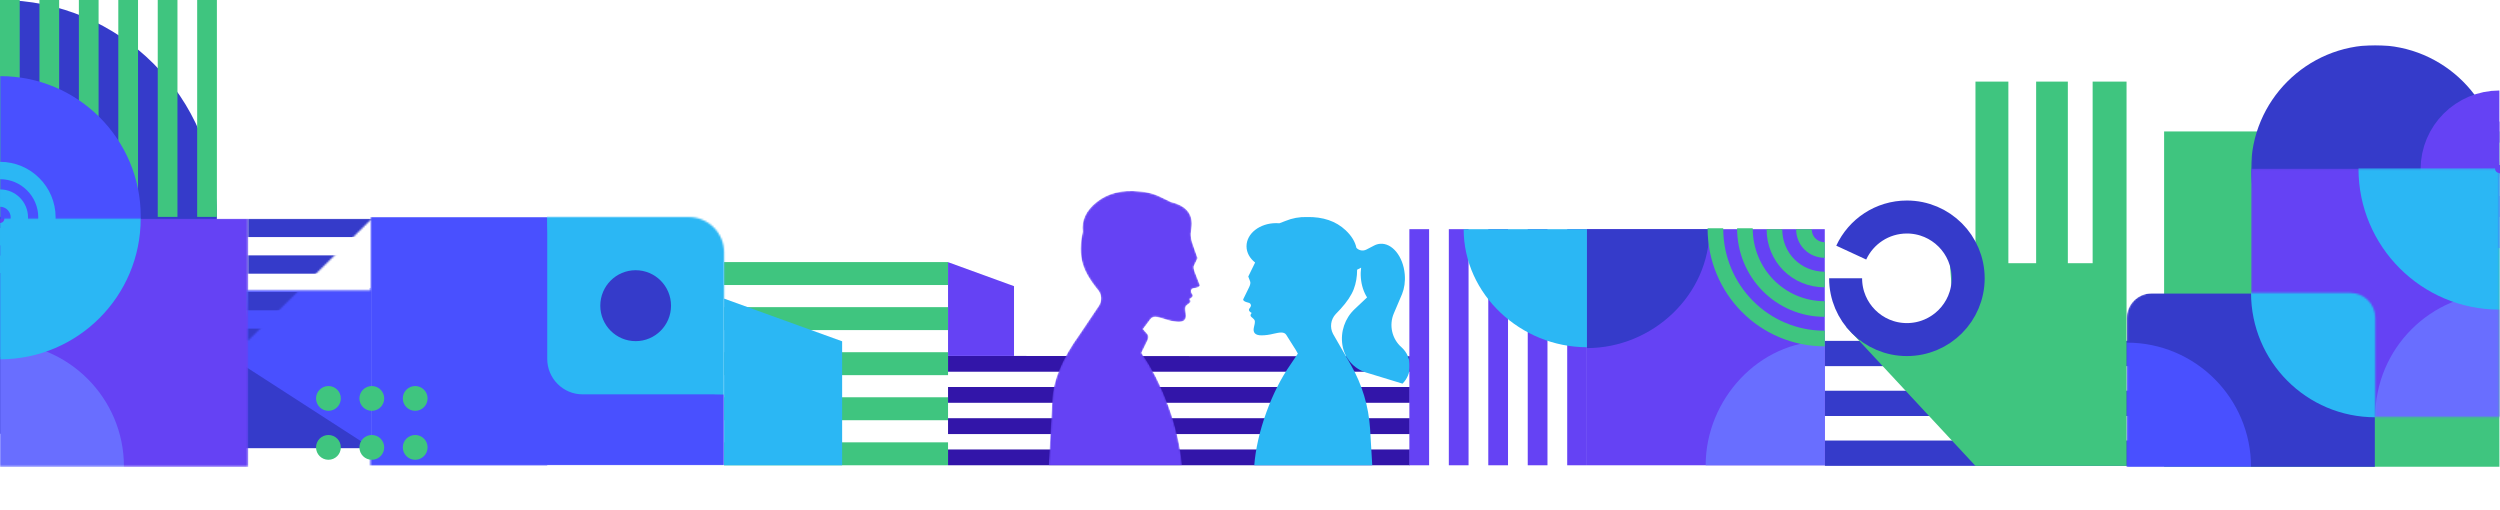 <svg width="1440" height="294" viewBox="0 0 1440 294" fill="none" xmlns="http://www.w3.org/2000/svg">
<mask id="mask0" mask-type="alpha" maskUnits="userSpaceOnUse" x="71" y="167" width="144" height="127">
<path d="M71.387 167.237H214.163V294H71.387V167.237Z" fill="white"/>
</mask>
<g mask="url(#mask0)">
<path d="M71.387 167.237H214.163V258.156H71.387V167.237Z" fill="#353BCA"/>
<path fill-rule="evenodd" clip-rule="evenodd" d="M214.163 165.969H71.387L214.163 258.156V165.969Z" fill="#4950FF"/>
<path d="M71.388 257.782C31.961 257.782 -0 217.244 -0 167.237C-0 117.231 31.961 76.692 71.388 76.692C110.814 76.692 142.775 117.231 142.775 167.237C142.775 217.244 110.814 257.782 71.388 257.782Z" fill="#2BB7F4"/>
</g>
<g clip-path="url(#clip0)">
<path fill-rule="evenodd" clip-rule="evenodd" d="M417.071 164.172V150.957H546.071V164.172H417.071ZM417.071 190.129V176.914H546.071V190.129H417.071ZM417.071 216.086V202.871H546.071V216.086H417.071ZM417.071 242.043V228.828H546.071V242.043H417.071ZM417.071 268V254.785H546.071V268H417.071Z" fill="#3FC57F"/>
<mask id="mask1" mask-type="alpha" maskUnits="userSpaceOnUse" x="213" y="125" width="205" height="143">
<path d="M213.357 125H396.7C407.951 125 417.071 134.146 417.071 145.429V268H213.357V125Z" fill="white"/>
</mask>
<g mask="url(#mask1)">
<path d="M213.357 125H396.7C407.951 125 417.071 134.146 417.071 145.429V268H213.357V125Z" fill="#4950FF"/>
<path d="M213.357 370.143C269.611 370.143 315.214 324.412 315.214 268C315.214 211.588 269.611 165.857 213.357 165.857C157.102 165.857 111.499 211.588 111.499 268C111.499 324.412 157.102 370.143 213.357 370.143Z" fill="#4950FF"/>
<path d="M498.557 84.143H335.585C324.334 84.143 315.214 93.289 315.214 104.572V206.714C315.214 217.997 324.334 227.143 335.585 227.143H498.557C509.808 227.143 518.928 217.997 518.928 206.714V104.572C518.928 93.289 509.808 84.143 498.557 84.143Z" fill="#2BB7F4"/>
<path d="M417.071 227.143C473.325 227.143 518.928 181.412 518.928 125C518.928 68.588 473.325 22.857 417.071 22.857C360.817 22.857 315.214 68.588 315.214 125C315.214 181.412 360.817 227.143 417.071 227.143Z" fill="#2BB7F4"/>
<path d="M366.142 196.5C377.393 196.5 386.514 187.354 386.514 176.072C386.514 164.789 377.393 155.643 366.142 155.643C354.892 155.643 345.771 164.789 345.771 176.072C345.771 187.354 354.892 196.5 366.142 196.5Z" fill="#353BCA"/>
</g>
<path fill-rule="evenodd" clip-rule="evenodd" d="M812.071 214.116V205.218L546.071 205V214.116L812.071 214.116ZM812.071 232.02V222.904L546.071 222.904V232.02L812.071 232.02ZM812.071 250.01V240.894L546.071 240.894V250.01L812.071 250.01ZM812.071 268V258.884L546.071 258.884V268L812.071 268Z" fill="#3215A9"/>
<path fill-rule="evenodd" clip-rule="evenodd" d="M746.257 201.393L743.787 197.496C742.657 195.659 741.686 194.113 740.875 192.857C739.609 190.899 736.841 191.519 733.759 192.191C731.185 192.844 728.786 193.168 726.562 193.162C723.179 193.154 721.437 191.749 722.285 188.398C723.073 185.282 722.932 184.683 722.32 183.959C721.871 183.436 721.281 182.981 720.828 182.584C720.219 182.053 720.149 181.449 720.616 180.775L720.969 180.262C719.627 179.536 719.126 178.775 719.466 177.978C720.285 176.983 720.642 176.221 720.537 175.693C720.432 175.166 720.14 174.773 719.66 174.514C719.026 174.327 718.479 174.168 718.018 174.035C716.75 173.67 715.797 172.991 716.143 172.284L719.53 165.358C720.169 163.991 720.365 162.948 720.119 162.232L719.009 159.276L722.95 151.221C719.886 148.814 717.993 145.5 717.993 141.841C717.993 134.488 725.637 128.527 735.068 128.527C735.697 128.527 736.318 128.554 736.93 128.605L740.472 127.245C744.256 125.683 748.416 124.888 752.757 125.013C762.051 124.827 769.489 127.362 775.074 132.617C778.472 135.815 780.547 139.201 781.299 142.774C782.748 144.307 785.075 144.768 787.037 143.751L791.347 141.517C792.445 140.916 793.631 140.54 794.883 140.429C801.862 139.812 808.242 147.669 809.135 157.978C809.495 162.147 808.903 166.079 807.609 169.324L802.841 180.531C799.943 187.345 801.765 195.272 807.339 200.096C810.246 202.737 812.071 206.545 812.071 210.784C812.071 214.773 810.456 218.38 807.85 220.974L787.851 214.866L786.938 214.599C779.749 212.413 774.427 206.268 773.235 198.776C772.017 191.121 774.652 183.356 780.262 178.068L787.434 171.309C785.537 168.312 784.231 164.472 783.863 160.213C783.682 158.119 783.741 156.085 784.008 154.168L781.703 155.342C781.706 159.43 781.055 163.179 779.748 166.589C778.401 170.106 775.855 173.916 772.11 178.019L769.403 180.87C766.489 183.943 765.855 188.558 767.83 192.318L778.112 210.208C784.548 221.405 788.33 233.958 789.16 246.881C789.745 255.98 790.164 263.02 790.415 268H722.461C723.142 259.022 725.472 248.39 729.46 237.4C733.31 226.787 738.131 217.427 743.168 210.208L747.562 203.673L746.257 201.393Z" fill="#2BB7F4"/>
<mask id="mask2" mask-type="alpha" maskUnits="userSpaceOnUse" x="604" y="110" width="88" height="158">
<path d="M604.071 268C604.839 252.915 605.56 240.35 606.148 229.869C606.736 219.387 611.397 207.11 621.896 192.583L632.936 176.143C634.805 173.36 634.625 169.681 632.494 167.092C627.9 161.513 624.963 156.495 623.683 152.039C622.09 146.495 622.087 140.298 623.676 133.449C622.868 126.908 625.58 121.185 631.811 116.281C638.258 111.208 646.433 109.208 656.336 110.281C660.981 110.558 665.348 111.796 669.244 113.817L674.412 116.339C683.536 118.519 687.491 123.596 686.277 131.57C686.204 132.047 686.137 132.522 686.076 132.996C686 133.583 685.938 134.12 685.883 134.656C685.832 136.213 686.121 137.96 686.75 139.895C687.612 142.55 688.633 145.479 689.812 148.682L687.737 153.015C687.408 153.755 687.522 154.884 688.077 156.402L691.053 164.1C691.357 164.886 690.277 165.52 688.89 165.79C688.386 165.888 687.787 166.006 687.093 166.145C686.557 166.376 686.208 166.767 686.048 167.318C685.887 167.871 686.197 168.717 686.979 169.854C687.268 170.735 686.663 171.499 685.164 172.147L685.494 172.726C685.93 173.489 685.799 174.125 685.1 174.634C684.58 175.014 683.908 175.443 683.38 175.958C682.66 176.672 682.454 177.297 683.008 180.692C683.603 184.342 681.614 185.675 678.002 185.365C675.627 185.161 673.096 184.59 670.409 183.652C667.181 182.646 664.283 181.724 662.752 183.691C661.565 185.215 660.092 187.168 658.332 189.55L661.008 192.59C661.611 193.458 661.611 194.572 661.008 195.931C660.338 197.439 658.363 201.369 657.419 203.253C663.107 211.341 668.55 221.827 672.897 233.717C677.4 246.03 680.03 257.941 680.799 268H604.071Z" fill="#6542F4"/>
</mask>
<g mask="url(#mask2)">
<path d="M604.071 268C604.839 252.915 605.56 240.35 606.148 229.869C606.736 219.387 611.397 207.11 621.896 192.583L632.936 176.143C634.805 173.36 634.625 169.681 632.494 167.092C627.9 161.513 624.963 156.495 623.683 152.039C622.09 146.495 622.087 140.298 623.676 133.449C622.868 126.908 625.58 121.185 631.811 116.281C638.258 111.208 646.433 109.208 656.336 110.281C660.981 110.558 665.348 111.796 669.244 113.817L674.412 116.339C683.536 118.519 687.491 123.596 686.277 131.57C686.204 132.047 686.137 132.522 686.076 132.996C686 133.583 685.938 134.12 685.883 134.656C685.832 136.213 686.121 137.96 686.75 139.895C687.612 142.55 688.633 145.479 689.812 148.682L687.737 153.015C687.408 153.755 687.522 154.884 688.077 156.402L691.053 164.1C691.357 164.886 690.277 165.52 688.89 165.79C688.386 165.888 687.787 166.006 687.093 166.145C686.557 166.376 686.208 166.767 686.048 167.318C685.887 167.871 686.197 168.717 686.979 169.854C687.268 170.735 686.663 171.499 685.164 172.147L685.494 172.726C685.93 173.489 685.799 174.125 685.1 174.634C684.58 175.014 683.908 175.443 683.38 175.958C682.66 176.672 682.454 177.297 683.008 180.692C683.603 184.342 681.614 185.675 678.002 185.365C675.627 185.161 673.096 184.59 670.409 183.652C667.181 182.646 664.283 181.724 662.752 183.691C661.565 185.215 660.092 187.168 658.332 189.55L661.008 192.59C661.611 193.458 661.611 194.572 661.008 195.931C660.338 197.439 658.363 201.369 657.419 203.253C663.107 211.341 668.55 221.827 672.897 233.717C677.4 246.03 680.03 257.941 680.799 268H604.071Z" fill="#6542F4"/>
</g>
<path fill-rule="evenodd" clip-rule="evenodd" d="M1316.07 253.767L1311.33 268.321H1051.07V253.767H1316.07ZM1316.07 225.044L1311.33 239.599H1051.07V225.044L1316.07 225.044ZM1316.07 196.321L1311.33 210.876L1051.07 210.876V196.321L1316.07 196.321Z" fill="#353BCA"/>
<path d="M1439.66 75.712H1246.53V268.838H1439.66V75.712Z" fill="#3FC57F"/>
<mask id="mask3" mask-type="alpha" maskUnits="userSpaceOnUse" x="1296" y="26" width="144" height="144">
<path d="M1439.66 26H1296.6V169.056H1439.66V26Z" fill="white"/>
</mask>
<g mask="url(#mask3)">
<path d="M1368.13 169.056C1407.63 169.056 1439.66 137.032 1439.66 97.528C1439.66 58.024 1407.63 26 1368.13 26C1328.62 26 1296.6 58.024 1296.6 97.528C1296.6 137.032 1328.62 169.056 1368.13 169.056Z" fill="#353BCA"/>
</g>
<path d="M1439.66 127.927C1422.87 127.927 1409.26 114.317 1409.26 97.528C1409.26 80.739 1422.87 67.128 1439.66 67.128" stroke="#6542F4" stroke-width="30"/>
<path d="M1439.66 110.045C1432.74 110.045 1427.14 104.441 1427.14 97.528C1427.14 90.615 1432.74 85.01 1439.66 85.01" stroke="#6542F4" stroke-width="30"/>
<mask id="mask4" mask-type="alpha" maskUnits="userSpaceOnUse" x="1296" y="97" width="144" height="144">
<path d="M1439.66 97.17H1296.6V240.227H1439.66V97.17Z" fill="white"/>
</mask>
<g mask="url(#mask4)">
<path d="M1439.66 97.17H1296.6V240.227H1439.66V97.17Z" fill="#6542F4"/>
<path d="M1439.66 311.755C1479.16 311.755 1511.18 279.731 1511.18 240.227C1511.18 200.723 1479.16 168.699 1439.66 168.699C1400.15 168.699 1368.13 200.723 1368.13 240.227C1368.13 279.731 1400.15 311.755 1439.66 311.755Z" fill="#696EFF"/>
<path d="M1439.66 163.334C1476.2 163.334 1505.82 133.712 1505.82 97.171C1505.82 60.63 1476.2 31.007 1439.66 31.007C1403.11 31.007 1373.49 60.63 1373.49 97.171C1373.49 133.712 1403.11 163.334 1439.66 163.334Z" stroke="#2BB7F4" stroke-width="30"/>
<path d="M1439.66 145.452C1466.32 145.452 1487.94 123.836 1487.94 97.171C1487.94 70.505 1466.32 48.889 1439.66 48.889C1412.99 48.889 1391.37 70.505 1391.37 97.171C1391.37 123.836 1412.99 145.452 1439.66 145.452Z" stroke="#2BB7F4" stroke-width="30"/>
<path d="M1439.66 127.57C1456.44 127.57 1470.06 113.96 1470.06 97.171C1470.06 80.381 1456.44 66.771 1439.66 66.771C1422.87 66.771 1409.26 80.381 1409.26 97.171C1409.26 113.96 1422.87 127.57 1439.66 127.57Z" stroke="#2BB7F4" stroke-width="30"/>
<path d="M1439.66 109.688C1446.57 109.688 1452.17 104.084 1452.17 97.171C1452.17 90.258 1446.57 84.653 1439.66 84.653C1432.74 84.653 1427.14 90.258 1427.14 97.171C1427.14 104.084 1432.74 109.688 1439.66 109.688Z" stroke="#2BB7F4" stroke-width="30"/>
</g>
<mask id="mask5" mask-type="alpha" maskUnits="userSpaceOnUse" x="1225" y="168" width="144" height="101">
<path d="M1239.38 168.699H1353.82C1361.72 168.699 1368.13 175.114 1368.13 183.027V269H1225.07V183.027C1225.07 175.114 1231.48 168.699 1239.38 168.699V168.699Z" fill="white"/>
</mask>
<g mask="url(#mask5)">
<path d="M1239.3 169.003H1353.7C1361.6 169.003 1368 175.399 1368 183.288V269.763L1225 269V183.288C1225 175.399 1231.4 169.003 1239.3 169.003Z" fill="#353BCA"/>
<path d="M1225.07 340.644C1264.58 340.644 1296.6 308.568 1296.6 269C1296.6 229.432 1264.58 197.356 1225.07 197.356C1185.57 197.356 1153.54 229.432 1153.54 269C1153.54 308.568 1185.57 340.644 1225.07 340.644Z" fill="#4950FF"/>
<path d="M1368.13 240.342C1407.63 240.342 1439.66 208.266 1439.66 168.698C1439.66 129.131 1407.63 97.055 1368.13 97.055C1328.62 97.055 1296.6 129.131 1296.6 168.698C1296.6 208.266 1328.62 240.342 1368.13 240.342Z" fill="#2BB7F4"/>
</g>
<path d="M124.929 124.929C124.929 193.926 68.996 249.858 0 249.858V0C68.996 0 124.929 55.933 124.929 124.929Z" fill="#353BCA"/>
<path fill-rule="evenodd" clip-rule="evenodd" d="M90.857 124.929H102.215L102.215 -9.91821e-05H90.857L90.857 124.929ZM22.715 124.929H34.072L34.072 -9.91821e-05H22.715L22.715 124.929ZM113.572 124.929H124.929L124.929 -9.91821e-05H113.572L113.572 124.929ZM45.429 124.929H56.786L56.786 -9.91821e-05H45.429L45.429 124.929ZM68.143 124.929H79.5L79.5 -9.91821e-05H68.143L68.143 124.929ZM0 124.929H11.357L11.357 -9.91821e-05H0L0 124.929Z" fill="#3FC57F"/>
<path fill-rule="evenodd" clip-rule="evenodd" d="M879.98 268H891.344V132H879.98V268ZM811.798 268H823.162V132H811.798V268ZM902.708 268H914.071V132H902.708V268ZM834.526 268H845.889V132H834.526V268ZM857.253 268H868.617V132H857.253V268Z" fill="#6542F4"/>
<path d="M81.071 124.751C81.071 169.426 44.855 205.643 0.179 205.643V43.858C44.855 43.858 81.071 80.075 81.071 124.751Z" fill="#4950FF"/>
<path d="M0.019 152.245C14.941 152.245 27.037 140.149 27.037 125.228C27.037 110.306 14.941 98.21 0.019 98.21" stroke="#2BB7F4" stroke-width="10"/>
<path d="M0.02 136.352C6.164 136.352 11.145 131.371 11.145 125.227C11.145 119.083 6.164 114.103 0.02 114.103" stroke="#2BB7F4" stroke-width="10"/>
<mask id="mask6" mask-type="alpha" maskUnits="userSpaceOnUse" x="0" y="125" width="143" height="144">
<path d="M0 125.93H142.776V268.706H0V125.93Z" fill="white"/>
</mask>
<g mask="url(#mask6)">
<path d="M0.071 126H143.071V269H0.071V126Z" fill="#6542F4"/>
<path d="M0 340.094C-39.426 340.094 -71.388 308.132 -71.388 268.706C-71.388 229.279 -39.426 197.318 0 197.318C39.427 197.318 71.388 229.279 71.388 268.706C71.388 308.132 39.427 340.094 0 340.094Z" fill="#696EFF"/>
<path d="M-0 191.964C-36.47 191.964 -66.034 162.399 -66.034 125.93C-66.034 89.46 -36.47 59.896 -0 59.896C36.469 59.896 66.034 89.46 66.034 125.93C66.034 162.399 36.469 191.964 -0 191.964Z" stroke="#2BB7F4" stroke-width="30"/>
<path d="M0 174.117C-26.613 174.117 -48.187 152.543 -48.187 125.93C-48.187 99.317 -26.613 77.743 0 77.743C26.613 77.743 48.187 99.317 48.187 125.93C48.187 152.543 26.613 174.117 0 174.117Z" stroke="#2BB7F4" stroke-width="30"/>
<path d="M0 156.27C-16.756 156.27 -30.34 142.686 -30.34 125.93C-30.34 109.174 -16.756 95.59 0 95.59C16.756 95.59 30.34 109.174 30.34 125.93C30.34 142.686 16.756 156.27 0 156.27Z" stroke="#2BB7F4" stroke-width="30"/>
<path d="M0 138.423C-6.899 138.423 -12.493 132.83 -12.493 125.93C-12.493 119.03 -6.899 113.437 0 113.437C6.9 113.437 12.493 119.03 12.493 125.93C12.493 132.83 6.9 138.423 0 138.423Z" stroke="#2BB7F4" stroke-width="30"/>
</g>
<path d="M214.164 236.634C210.221 236.634 207.025 233.437 207.025 229.495C207.025 225.552 210.221 222.356 214.164 222.356C218.106 222.356 221.302 225.552 221.302 229.495C221.302 233.437 218.106 236.634 214.164 236.634Z" fill="#3FC57F"/>
<path d="M239.149 236.634C235.207 236.634 232.01 233.437 232.01 229.495C232.01 225.552 235.207 222.356 239.149 222.356C243.092 222.356 246.288 225.552 246.288 229.495C246.288 233.437 243.092 236.634 239.149 236.634Z" fill="#3FC57F"/>
<path d="M189.178 236.634C185.235 236.634 182.039 233.437 182.039 229.495C182.039 225.552 185.235 222.356 189.178 222.356C193.12 222.356 196.316 225.552 196.316 229.495C196.316 233.437 193.12 236.634 189.178 236.634Z" fill="#3FC57F"/>
<path d="M214.164 264.832C210.221 264.832 207.025 261.636 207.025 257.693C207.025 253.75 210.221 250.554 214.164 250.554C218.106 250.554 221.302 253.75 221.302 257.693C221.302 261.636 218.106 264.832 214.164 264.832Z" fill="#3FC57F"/>
<path d="M239.149 264.832C235.207 264.832 232.01 261.636 232.01 257.693C232.01 253.75 235.207 250.554 239.149 250.554C243.092 250.554 246.288 253.75 246.288 257.693C246.288 261.636 243.092 264.832 239.149 264.832Z" fill="#3FC57F"/>
<path d="M189.178 264.832C185.235 264.832 182.039 261.636 182.039 257.693C182.039 253.75 185.235 250.554 189.178 250.554C193.12 250.554 196.316 253.75 196.316 257.693C196.316 261.636 193.12 264.832 189.178 264.832Z" fill="#3FC57F"/>
<mask id="mask7" mask-type="alpha" maskUnits="userSpaceOnUse" x="142" y="126" width="73" height="71">
<path d="M214.163 126H142.775V196.318L214.163 126Z" fill="white"/>
</mask>
<g mask="url(#mask7)">
<path fill-rule="evenodd" clip-rule="evenodd" d="M123.857 147.095V157.643L233.081 157.643V147.095L123.857 147.095ZM123.857 168.191V178.739L233.081 178.739V168.191L123.857 168.191ZM123.857 189.286V199.834H233.081V189.286L123.857 189.286ZM123.857 126V136.548L233.081 136.548V126L123.857 126Z" fill="#353BCA"/>
</g>
<path fill-rule="evenodd" clip-rule="evenodd" d="M1137.87 47V151.606L1123.11 151.654C1124.9 178.492 1126.57 192.14 1128.12 192.599L1063.47 188.323L1137.87 268.357H1224.89V195.767V151.606V47H1205.36V151.606H1191.08V47H1172.81V151.606H1156.82V47H1137.87Z" fill="#3FC57F"/>
<path d="M1063.07 160.298C1063.07 179.793 1078.87 195.596 1098.37 195.596C1117.86 195.596 1133.67 179.793 1133.67 160.298C1133.67 140.804 1117.86 125 1098.37 125C1084.16 125 1071.91 133.399 1066.31 145.504" stroke="#353BCA" stroke-width="19"/>
<path d="M1051.07 132H914.071V268H1051.07V132Z" fill="#6542F4"/>
<path d="M1051.01 196.5C1013.15 196.5 982.466 230.146 982.466 268H1051.01V196.5Z" fill="#696EFF"/>
<path d="M914.071 200.5C951.925 200.5 984.652 169.854 984.652 132H914.071V200.5Z" fill="#353BCA"/>
<path d="M914.071 200C875.992 200 843.071 169.577 843.071 132H914.071V200Z" fill="#2BB7F4"/>
<path d="M1051.07 195C1016 195 988.071 166.57 988.071 131.5" stroke="#3FC57F" stroke-width="9"/>
<path d="M1051.07 178C1025.39 178 1005.07 157.181 1005.07 131.5" stroke="#3FC57F" stroke-width="9"/>
<path d="M1051.07 161C1034.78 161 1022.07 148.292 1022.07 132" stroke="#3FC57F" stroke-width="9"/>
<path d="M1051.07 144C1044.44 144 1039.07 138.904 1039.07 132" stroke="#3FC57F" stroke-width="9"/>
<path fill-rule="evenodd" clip-rule="evenodd" d="M485.071 268H417.071V172L485.071 196.585V268Z" fill="#2BB7F4"/>
<path fill-rule="evenodd" clip-rule="evenodd" d="M584.071 205H546.071V151L584.071 164.829V205Z" fill="#6542F4"/>
</g>
<defs>
<clipPath id="clip0">
<rect width="1440" height="269" fill="white"/>
</clipPath>
</defs>
</svg>
